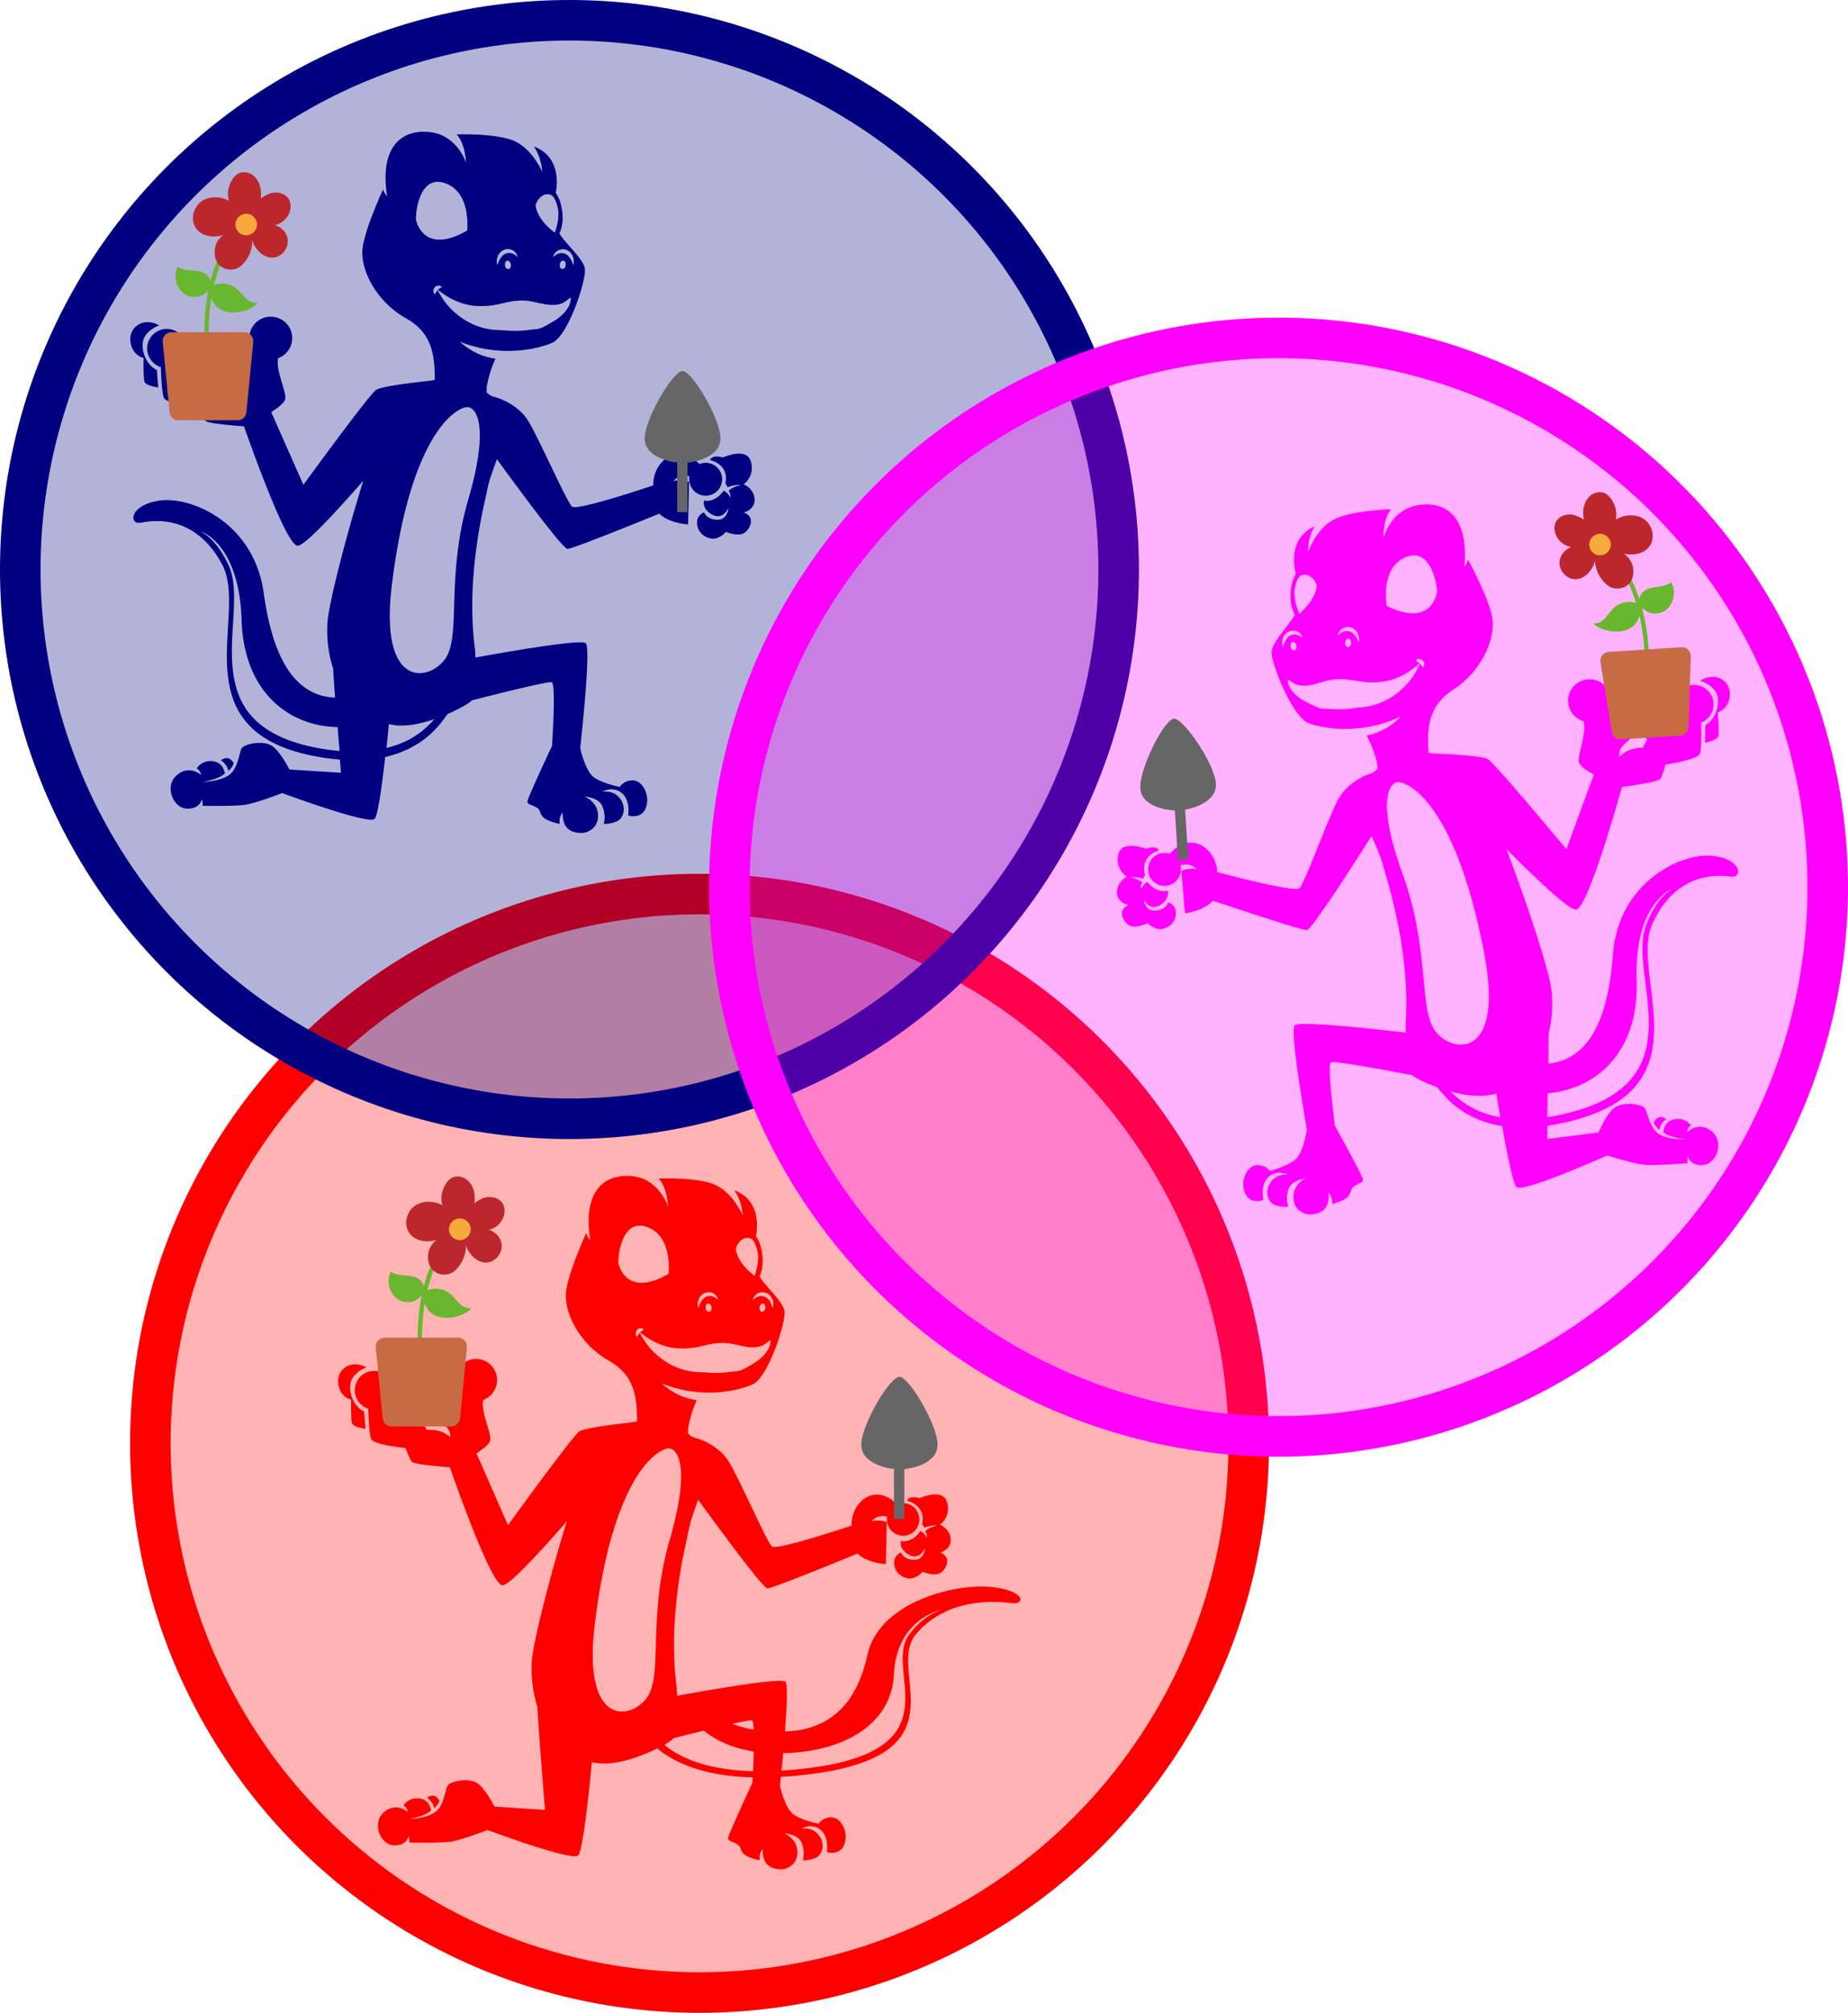 <?xml version="1.0" encoding="UTF-8"?>
<svg width="91.155mm" height="99.278mm" version="1.1" viewBox="0 0 91.155 99.278" xmlns="http://www.w3.org/2000/svg" xmlns:cc="http://creativecommons.org/ns#" xmlns:dc="http://purl.org/dc/elements/1.1/" xmlns:rdf="http://www.w3.org/1999/02/22-rdf-syntax-ns#" xmlns:xlink="http://www.w3.org/1999/xlink">
 <defs>
  <clipPath id="XMLID_3_">
   <use width="100%" height="100%" xlink:href="#XMLID_1_"/>
  </clipPath>
 </defs>
 <g transform="translate(-6.139 -25.196)">
  <g fill-opacity=".3" stroke-linecap="round" stroke-width="2">
   <circle cx="40.645" cy="96.384" r="27.09" fill="#f00" stroke="#f00"/>
   <circle cx="34.229" cy="53.286" r="27.09" fill="#000080" stroke="#000080"/>
   <circle cx="69.204" cy="68.953" r="27.09" fill="#f0f" stroke="#f0f"/>
  </g>
  <g transform="matrix(4.099 0 0 4.099 -1633.6 -889.89)">
   <path d="m405.12 224.83c-0.027 2e-3 -0.055 5e-3 -0.085 0.01-0.227 0.041-0.424 0.245-0.343 0.768 0 0-0.033-0.033-0.049-0.082 0 0-0.212 0.457-0.245 0.702-0.033 0.245 0.147 0.637 0.523 0.849 0.315 0.178 0.344 0.44 0.345 0.74-0.021 3e-3 -0.041 7e-3 -0.06 0.011-0.141 0.015-0.574 0.063-0.645 0.109-0.084 0.053-0.876 1.143-0.876 1.143l-0.387-0.875c0.076-0.049 0.157-0.109 0.168-0.155 0.02-0.081-0.108-0.325-0.088-0.478 2e-3 -0.01 2e-3 -7e-3 3e-3 -0.016a0.257 0.257 0 0 0 0.169-0.241 0.257 0.257 0 0 0-0.258-0.258 0.257 0.257 0 0 0-0.258 0.258 0.257 0.257 0 0 0 0 2e-3l-0.26 0.18c-0.038 0.026-0.057 0.056-0.064 0.087a0.257 0.257 0 0 0-0.253-0.209 0.257 0.257 0 0 0-0.181 0.075 0.236 0.236 0 0 0 0-0.01 0.236 0.236 0 0 0-0.235-0.236 0.236 0.236 0 0 0-0.236 0.236 0.236 0.236 0 0 0 0.165 0.224s7e-3 0.3 0.037 0.371c0.027 0.065 0.358 0.1 0.423 0.107 2e-3 5e-3 3e-3 9e-3 5e-3 0.014 9e-3 0.024 0.016 0.048 0.026 0.072 0.012 0.026 0.027 0.074 0.055 0.088 0.057 0.03 0.375 0.054 0.454 0.06 0.086 0.244 0.507 1.43 0.644 1.437 0.086 4e-3 0.477-0.423 0.791-0.782-0.184 0.596-0.381 1.334-0.425 1.653-0.012 0.086-0.025 0.339 0.062 0.603 6e-3 0.101 0.015 0.224 0.024 0.353-0.609-0.021-0.787-0.747-0.859-1.26-0.113-0.807-0.797-1.125-1.183-1.116-0.026 5.3e-4 -0.05 3e-3 -0.073 6e-3 -0.366 0.055-0.365 0.293-0.225 0.266 0.14-0.026 0.648-0.116 0.981 0.502 0.333 0.618-0.571 2.055 1.231 2.327 0.062 9e-3 0.124 0.016 0.186 0.021 3e-3 0.032 0.013 0.159 0.013 0.159l-0.621-0.04c-0.024-0.048-0.137-0.262-0.243-0.301-0.119-0.044-0.296-3e-3 -0.329 0.044-0.033 0.047-0.042 0.249-0.158 0.327-0.116 0.077-0.31 0.08-0.31 0.08s0.197-0.033 0.263-0.102c0 0-0.011-0.13-0.144-0.147-0.133-0.017-0.194 0.086-0.194 0.086s0.042 0.019 0.053 0.08c0 0-0.141-0.13-0.294 3e-3 -0.152 0.133-0.042 0.393 0.119 0.401 0.161 8e-3 0.185-0.111 0.185-0.111s0.014 0.036 6e-3 0.077c0 0 0.365 8e-3 0.506-0.011 0.131-0.018 0.409-0.125 0.453-0.142 0.145 0.053 1.039 0.378 1.112 0.311 0.04-0.037 0.089-0.396 0.128-0.745 0.257-0.058 0.491-0.189 0.659-0.396 0.018-0.023 0.056-0.07 0.092-0.121 0.159-0.07 0.277-0.142 0.284-0.158 2e-3 -2e-3 1e-3 -4e-3 2e-3 -5e-3 0.397-0.101 0.927-0.233 0.967-0.219 0.046 0.015 0.019 0.516 4e-3 0.765-0.066 0.141-0.298 0.636-0.296 0.671 3e-3 0.033 0.037 0.033 0.102 0.067 0.064 0.034 0.034 0.056 0.082 0.114 0.048 0.058 0.205 0.087 0.205 0.087-0.014-0.087 0.035-0.138 0.035-0.138-6e-3 0.212 0.123 0.244 0.217 0.247 0.094 3e-3 0.22-0.069 0.208-0.225-0.011-0.156-0.161-0.212-0.161-0.212s0.172 6e-3 0.216 0.121c0.044 0.114 0.014 0.207 0.014 0.207s0.1 3e-3 0.171-0.038c0.07-0.04 0.105-0.165 0.023-0.27-0.083-0.105-0.208-0.078-0.208-0.078 0.034-0.027 0.165-0.064 0.251 0.034 0.086 0.098 0.056 0.25 0.056 0.25 0.046 0.016 0.188 0.031 0.223-0.121 0.035-0.151-0.062-0.304-0.171-0.301-0.11 3e-3 -0.152 0.079-0.152 0.079s-0.185-0.035-0.301-0.108c-0.114-0.072-0.173-0.351-0.175-0.36 0.02-0.18 0.128-1.194 0.068-1.26-0.048-0.053-0.885 0.091-1.329 0.171-2e-3 -0.049-4e-3 -0.096-9e-3 -0.129-0.072-0.574-3e-3 -1.2 0.124-1.763 0.029-0.127 0.036-0.191 0.079-0.313 0.021-0.061 0.043-0.121 0.064-0.182 0.183 0.251 0.789 1.08 0.85 1.08 0.067 0 0.996-0.38 1.104-0.424 0.123 0.119 0.347 0.129 0.347 0.129l0.011-0.512c-0.097-0.035-0.186-9e-3 -0.186-9e-3 0.075-0.09 0.184-0.059 0.184-0.059l7e-3 4e-3a0.198 0.198 0 0 0-2e-3 0.033 0.198 0.198 0 0 0 0.198 0.198 0.198 0.198 0 0 0 0.198-0.198 0.198 0.198 0 0 0-0.198-0.198 0.198 0.198 0 0 0-0.075 0.015c-0.275-0.271-0.563-0.023-0.556 0.257-0.164 0.055-0.921 0.305-0.977 0.255-0.063-0.055-0.393-0.808-0.526-1.028-0.133-0.22-0.4-0.29-0.4-0.29-0.045-8e-3 -0.078-0.032-0.103-0.058 2e-3 -0.031 1e-3 -0.064 5e-3 -0.084 0.022-0.109 0.056-0.219 0.102-0.321-0.26-0.031-0.427-0.203-0.427-0.203 0.471 0.189 0.916 0.097 1.11 0.013 0.194-0.084 0.419-0.771 0.392-0.899-0.024-0.117-0.235-0.299-0.306-0.417 0 0 0.056-0.097 0.035-0.261-0.021-0.164-0.078-0.224-0.078-0.224 0.081-0.471-0.264-0.56-0.264-0.56 0.097 0.137 0.101 0.304 0.101 0.304s-0.132-0.309-0.379-0.388c-0.247-0.079-0.652-0.062-0.652-0.062 0.106 0.106 0.114 0.339 0.114 0.339 0 0-0.124-0.391-0.527-0.37zm0.162 0.605c0.013-1e-3 0.025-1e-3 0.039 0 0.014 1e-3 0.029 4e-3 0.045 8e-3 0.347 0.096 0.289 0.578 0.289 0.578-0.539 0.308-0.616-0.135-0.616-0.135 0-0.152 0.058-0.433 0.243-0.451zm1.333 0.149c0.012-5.3e-4 0.025 4e-4 0.04 4e-3 0.068 0.017 0.107 0.202 0.098 0.234 3e-3 0.1-0.042 0.224-0.042 0.224s-0.209-0.143-0.232-0.33c6e-3 -0.028 0.05-0.127 0.137-0.132zm-0.467 0.66-2.8e-4 2.8e-4c0.019 1.3e-4 0.039 5e-3 0.055 0.013 0.033 0.018 0.053 0.049 0.06 0.082-0.024-0.022-0.049-0.04-0.075-0.046-0.013-3e-3 -0.025-4e-3 -0.038-3e-3 -6e-3 2e-3 -0.012 2e-3 -0.018 4e-3 -3e-3 1e-3 -6e-3 2e-3 -9e-3 3e-3l-9e-3 4e-3c-0.011 5e-3 -0.022 0.012-0.031 0.021-0.01 9e-3 -0.018 0.019-0.026 0.031-0.016 0.024-0.027 0.053-0.039 0.083-9e-3 -0.032-7e-3 -0.067 4e-3 -0.1 6e-3 -0.016 0.014-0.033 0.027-0.047 6e-3 -7e-3 0.013-0.013 0.02-0.019 8e-3 -5e-3 0.016-0.011 0.025-0.015 0.017-8e-3 0.035-0.012 0.054-0.013zm0.656 2.8e-4c0.019 5.2e-4 0.037 4e-3 0.054 0.013 9e-3 4e-3 0.017 9e-3 0.025 0.014 7e-3 6e-3 0.015 0.012 0.02 0.02 0.012 0.014 0.021 0.03 0.027 0.047 0.012 0.033 0.012 0.068 4e-3 0.1-0.011-0.031-0.023-0.059-0.039-0.083-8e-3 -0.012-0.016-0.023-0.026-0.032-9e-3 -9e-3 -0.02-0.016-0.031-0.021l-8e-3 -4e-3c-3e-3 -2e-3 -6e-3 -1e-3 -9e-3 -2e-3 -6e-3 -3e-3 -0.013-3e-3 -0.019-4e-3 -0.012-1e-3 -0.025-3.3e-4 -0.038 3e-3 -0.026 7e-3 -0.051 0.024-0.075 0.046 7e-3 -0.033 0.027-0.064 0.06-0.082 0.016-9e-3 0.036-0.013 0.055-0.013zm-0.668 0.139c0.037-8e-3 0.06 0.06 0.036 0.089-0.011 0.013-0.023 0.014-0.037 7e-3 -0.032-0.017-0.028-0.059-0.015-0.087 6e-3 -5e-3 0.012-7e-3 0.017-8e-3zm0.679 0c5e-3 1e-3 0.011 4e-3 0.017 8e-3 0.012 0.029 0.017 0.071-0.015 0.087-0.014 7e-3 -0.026 6e-3 -0.037-7e-3 -0.025-0.029-2e-3 -0.097 0.036-0.089zm-1.504 0.299h8.1e-4c0.015 5.3e-4 0.027 6e-3 0.04 0.014-0.011 0.012-0.024 0.018-0.032 0.024-8e-3 5e-3 -0.011 9e-3 -0.015 0.013 0.023 0.02 0.21 0.178 0.455 0.194 0.261 0.016 0.351-0.065 0.563-0.065 0.155 0 0.319 0.091 0.47 0.035 0.044-0.017 0.073-0.046 0.109-0.073 8e-3 0.131-0.123 0.242-0.224 0.298-0.046 0.026-0.089 0.055-0.139 0.073-0.043 0.016-0.087 0.013-0.132 0.02-0.091 0.013-0.181 0.016-0.274 8e-3 -0.057-5e-3 -0.114-4e-3 -0.17-0.01-0.194-0.021-0.372-0.116-0.508-0.257-0.043-0.044-0.081-0.093-0.113-0.146-5e-3 -9e-3 -0.043-0.064-0.038-0.075-1.4e-4 2.8e-4 -5e-5 5.6e-4 -2e-3 1e-3 -5e-3 6e-3 -0.011 0.013-0.016 0.021-6e-3 8e-3 -0.011 0.018-0.02 0.032-0.011-0.011-0.017-0.025-0.017-0.041s6e-3 -0.031 0.016-0.043c5e-3 -6e-3 0.012-0.012 0.02-0.016 8e-3 -4e-3 0.017-5e-3 0.024-5e-3zm-3.494 0.44c-0.126-3e-3 -0.227 0.095-0.214 0.227 0.017 0.176 0.159 0.204 0.159 0.204s-5e-3 0.228 0.01 0.283c0.015 0.054 0.166 0.072 0.166 0.072l-0.017-0.211c-0.104-0.045-0.188-0.196-0.168-0.335 0.02-0.139 0.196-0.201 0.196-0.201-0.044-0.025-0.089-0.037-0.131-0.038zm0.386 0.488h2.6e-4a0.257 0.257 0 0 0-2e-3 0.021 0.257 0.257 0 0 0 2e-3 0.021l-0.024-0.022a0.236 0.236 0 0 0 0.024-0.02zm0.514 0.034c0.023 0.079 0.106 0.157 0.168 0.201 0.059 0.041 0.097 0.089 0.092 0.164-9e-3 -9e-3 -0.021-0.016-0.033-0.023-0.101-0.082-0.255-0.065-0.255-0.065l-0.058-0.099a0.257 0.257 0 0 0 0.084-0.177zm2.949 0.501c0.104 0.012 0.258 0.236 2e-3 1.115-0.256 0.879-0.101 1.552-0.246 1.861-0.145 0.309-0.838 0.502-0.672-0.841 0.231-1.872 0.807-2.148 0.916-2.135zm3.256 0.559c-0.069 1e-3 -0.146 0.029-0.192 0.047 0 0-0.115-0.041-0.153 0.03 0 0 0.237 0.048 0.186 0.283 0 0 0.018 0.026 0.028 0.046 0 0 0.059-0.033 0.161-0.028 0 0-0.107 0.021-0.15 0.071 0 0 0.031 0.036 0.018 0.079 0 0-0.025-0.061-0.079-0.082 0 0-0.088 0.145-0.235 0.12 0 0-0.03 0.089 0.085 0.161 0.115 0.071 0.186-0.018 0.209-0.077 0 0-5e-3 0.148-0.135 0.146-0.13-3e-3 -0.158-0.089-0.158-0.089s-0.096 0.03-0.084 0.143c0.013 0.112 0.1 0.158 0.163 0.171 0.102 0.02 0.183-0.079 0.183-0.079s0.162 0.069 0.235 3e-3c0.074-0.066 0.111-0.189-0.021-0.237 0 0 0.136-0.028 0.131-0.158-5e-3 -0.13-0.132-0.181-0.132-0.181s0.13-0.084 0.092-0.258c-0.019-0.087-0.082-0.112-0.151-0.11zm-6.471 0.936s0.461 0.141 0.49 1.065c0.027 0.864 0.564 1.279 1.156 1.29 0.011 0.14 0.016 0.199 0.023 0.287-0.055-5e-3 -0.11-0.011-0.164-0.019-1.714-0.259-0.889-1.609-1.171-2.214-0.101-0.216-0.215-0.342-0.333-0.408zm2.81 2.259c-0.08 0.093-0.175 0.172-0.281 0.233-0.093 0.053-0.192 0.088-0.295 0.114 0.015-0.14 0.02-0.201 0.029-0.288 0.16 0.044 0.364 4e-3 0.547-0.059zm-2.501 0.469c-0.019 1.3e-4 -0.041 7e-3 -0.067 0.026 0 0 0.077 0.052 0.089 0.127 0 0 0.047-0.033 0.064-0.091 9e-5 0-0.028-0.062-0.085-0.062z" fill="#000080" stroke-width=".013"/>
   <g transform="matrix(.013 0 0 .013 400.69 224.6)">
    <path class="st1" d="m141.02 213.87s-6.01-69.9 31.94-106.73" fill="none" stroke="#68b72e" stroke-miterlimit="10" stroke-width="4"/>
    <path class="st0" d="m145.13 160.88c-0.7-2.01-0.36-4.2-1.23-6.25-1.8-4.22-5.41-6.64-9.79-7.58-7.06-1.5-14.02-0.3-20.28-4.37-3.38 7.73-2.09 16.45 3.55 22.71 3.62 4.02 7.67 5.22 12.91 5.25 6.24 0.03 10.31-3.48 14.84-9.76z" fill="#68b72e"/>
    <path class="st0" d="m145.46 161.04c5.01-3.61 12.72-3.22 18.15-1.04 5.23 2.11 8.15 6.22 11.85 10.22 2.09 2.25 4.21 4.32 7.18 5.34 1.77 0.61 3.62 0.43 5.39 0.9-5.98 6.18-15.14 8.77-23.76 8.63-4.62-0.08-9.26-1.56-13-4.37-5.05-3.81-6.66-10.71-7.01-13.37-0.32-2.31 0.38-4.66 1.2-6.31z" fill="#68b72e"/>
    <g fill="#bb272d">
     <path class="st2" d="m170.9 106.54c-3.63 0.69-6.49 1.1-9.77 3.1-3.66 2.23-6.32 4.43-9.02 7.79-4.91 6.13-5.42 16.54-0.38 22.81 5.16 6.42 15.62 6.85 21.51 1.2 10.6-10.16 12.87-25.45 5.55-38.36"/>
     <path class="st2" d="m174.76 97.68c-2.43-6.34-6.69-12.13-12.7-15.66-9.89-5.82-24.81-4.98-31.08 5.72-5.77 9.84-2.63 21.77 8.55 25.71 11.81 4.16 26.12-2.1 34.27-10.77"/>
     <path class="st2" d="m180.03 99.48c2.95-1.39 5.7-5.5 7.28-8.24 3-5.18 4.13-12.18 3.77-18.09-0.56-9.31-6.89-18.87-17.24-17.81-7.32 0.75-11.74 9.56-12.96 16.02-0.85 4.51 0 9.66 1.69 13.92 1.11 2.79 2.56 5.73 4.34 8.15 2.64 3.58 7.08 5.61 13.12 6.05z"/>
     <path class="st2" d="m182.07 106.15c-1.18 7.47 0.92 15.52 5.95 21.26 5.48 6.25 13.81 9.54 21.19 4.35 5.78-4.06 8.66-12.17 5.33-18.78-5.86-11.63-20.8-11.6-32.47-6.83z"/>
     <path class="st2" d="m182.7 105.17c8.98 0.02 18.43 1.57 26.69-3.06 6.57-3.68 10.87-12.1 8.5-19.67-2.46-7.86-12.8-10.05-19.59-7.07-4.33 1.9-9.1 4.85-11.78 8.84-3.24 4.86-6.19 13.98-3.82 20.96z"/>
    </g>
    <rect class="st3" x="576.35" y="298.39" width="9.55" height="71.45" fill="#666"/>
    <path class="st4" d="m593.1 343.4c-0.07-2.82-3.1-5.09-6.81-5.09h-9.93c-3.72 0-6.75 2.26-6.81 5.09l-1.81 76.54c-0.07 2.9 3 5.27 6.81 5.27h13.55c3.81 0 6.88-2.38 6.81-5.27-0.06-2.62 0.41-5.58-0.25-8.13-0.91-3.47-5.3-4.24-8.54-6.19-2.34-1.41-3.99-3.13-4.26-5.35-0.14-1.16 0.69-2.46 0.53-3.51-0.16-1.11-1.36-2.33-1.71-3.48-0.44-1.46-0.57-3.06-0.42-4.58 0.38-3.88 3.85-6.44 6.98-9.28 2.88-2.61 4.15-4.97 4.28-8.44 0.13-3.31-2.75-3.43-4.82-5.68-1.24-1.35-0.55-2.96 0.95-4 1.33-0.93 3.93-0.69 5.15-1.74 1.66-1.43 0.55-5.08 0.51-6.86-0.06-3.11-0.13-6.21-0.21-9.3z" clip-path="url(#XMLID_3_)" fill="#a02b31"/>
    <path class="st3" d="m581.89 324.29c9.27 0 35.54-4.89 34.51-23.7-1.03-18.8-26.27-61.3-35.03-61.3s-34 42.5-35.03 61.3 25.24 23.7 34.51 23.7" fill="#666"/>
    <path class="st5" d="m175.82 203.35h-67.52c-4.83 0-8.61 4.16-8.14 8.97l6.34 65.19c0.41 4.19 3.93 7.39 8.14 7.39h54.84c4.21 0 7.73-3.2 8.14-7.39l6.34-65.19c0.47-4.81-3.31-8.97-8.14-8.97z" fill="#c66b44"/>
    <circle class="st6" cx="177.42" cy="103.7" r="10.49" fill="#f5aa3b" stroke="#bb272d" stroke-miterlimit="10"/>
   </g>
  </g>
  <g transform="matrix(4.091 -.262 .262 4.091 -1700.4 -747.16)">
   <path d="m420.12 221.78c0.027 2e-3 0.055 5e-3 0.085 0.01 0.227 0.041 0.424 0.245 0.343 0.768 0 0 0.033-0.033 0.049-0.082 0 0 0.212 0.457 0.245 0.702 0.033 0.245-0.147 0.637-0.523 0.849-0.315 0.178-0.344 0.44-0.345 0.74 0.021 3e-3 0.041 7e-3 0.06 0.011 0.141 0.015 0.574 0.063 0.645 0.109 0.084 0.053 0.876 1.143 0.876 1.143l0.387-0.875c-0.076-0.049-0.157-0.109-0.168-0.155-0.02-0.081 0.108-0.325 0.088-0.478-2e-3 -0.01-2e-3 -7e-3 -3e-3 -0.016a0.257 0.257 0 0 1-0.169-0.241 0.257 0.257 0 0 1 0.258-0.258 0.257 0.257 0 0 1 0.258 0.258 0.257 0.257 0 0 1 0 2e-3l0.26 0.18c0.038 0.026 0.057 0.056 0.064 0.087a0.257 0.257 0 0 1 0.253-0.209 0.257 0.257 0 0 1 0.181 0.075 0.236 0.236 0 0 1 0-0.01 0.236 0.236 0 0 1 0.235-0.236 0.236 0.236 0 0 1 0.236 0.236 0.236 0.236 0 0 1-0.165 0.224s-7e-3 0.3-0.037 0.371c-0.027 0.065-0.358 0.1-0.423 0.107-2e-3 5e-3 -3e-3 9e-3 -5e-3 0.014-9e-3 0.024-0.016 0.048-0.026 0.072-0.012 0.026-0.027 0.074-0.055 0.088-0.057 0.03-0.375 0.054-0.454 0.06-0.086 0.244-0.507 1.43-0.644 1.437-0.086 4e-3 -0.477-0.423-0.791-0.782 0.184 0.596 0.381 1.334 0.425 1.653 0.012 0.086 0.025 0.339-0.062 0.603-6e-3 0.101-0.015 0.224-0.024 0.353 0.609-0.021 0.787-0.747 0.859-1.26 0.113-0.807 0.797-1.125 1.183-1.116 0.026 5.3e-4 0.05 3e-3 0.073 6e-3 0.366 0.055 0.365 0.293 0.225 0.266-0.14-0.026-0.648-0.116-0.981 0.502-0.333 0.618 0.571 2.055-1.231 2.327-0.062 9e-3 -0.124 0.016-0.186 0.021-3e-3 0.032-0.013 0.159-0.013 0.159l0.621-0.04c0.024-0.048 0.137-0.262 0.243-0.301 0.119-0.044 0.296-3e-3 0.329 0.044 0.033 0.047 0.042 0.249 0.158 0.327 0.116 0.077 0.31 0.08 0.31 0.08s-0.197-0.033-0.263-0.102c0 0 0.011-0.13 0.144-0.147 0.133-0.017 0.194 0.086 0.194 0.086s-0.042 0.019-0.053 0.08c0 0 0.141-0.13 0.294 3e-3 0.152 0.133 0.042 0.393-0.119 0.401-0.161 8e-3 -0.185-0.111-0.185-0.111s-0.014 0.036-6e-3 0.077c0 0-0.365 8e-3 -0.506-0.011-0.131-0.018-0.409-0.125-0.453-0.142-0.145 0.053-1.039 0.378-1.112 0.311-0.04-0.037-0.089-0.396-0.128-0.745-0.257-0.058-0.491-0.189-0.659-0.396-0.018-0.023-0.056-0.07-0.092-0.121-0.159-0.07-0.277-0.142-0.284-0.158-2e-3 -2e-3 -1e-3 -4e-3 -2e-3 -5e-3 -0.397-0.101-0.927-0.233-0.967-0.219-0.046 0.015-0.019 0.516-4e-3 0.765 0.066 0.141 0.298 0.636 0.296 0.671-3e-3 0.033-0.037 0.033-0.102 0.067-0.064 0.034-0.034 0.056-0.082 0.114-0.048 0.058-0.205 0.087-0.205 0.087 0.014-0.087-0.035-0.138-0.035-0.138 6e-3 0.212-0.123 0.244-0.217 0.247-0.094 3e-3 -0.22-0.069-0.208-0.225 0.011-0.156 0.161-0.212 0.161-0.212s-0.172 6e-3 -0.216 0.121c-0.044 0.114-0.014 0.207-0.014 0.207s-0.1 3e-3 -0.171-0.038c-0.07-0.04-0.105-0.165-0.023-0.27 0.083-0.105 0.208-0.078 0.208-0.078-0.034-0.027-0.165-0.064-0.251 0.034-0.086 0.098-0.056 0.25-0.056 0.25-0.046 0.016-0.188 0.031-0.223-0.121-0.035-0.151 0.062-0.304 0.171-0.301 0.11 3e-3 0.152 0.079 0.152 0.079s0.185-0.035 0.301-0.108c0.114-0.072 0.173-0.351 0.175-0.36-0.02-0.18-0.128-1.194-0.068-1.26 0.048-0.053 0.885 0.091 1.329 0.171 2e-3 -0.049 4e-3 -0.096 9e-3 -0.129 0.072-0.574 3e-3 -1.2-0.124-1.763-0.029-0.127-0.036-0.191-0.079-0.313-0.021-0.061-0.043-0.121-0.064-0.182-0.183 0.251-0.789 1.08-0.85 1.08-0.067 0-0.996-0.38-1.104-0.424-0.123 0.119-0.347 0.129-0.347 0.129l-0.011-0.512c0.097-0.035 0.186-9e-3 0.186-9e-3 -0.075-0.09-0.184-0.059-0.184-0.059l-7e-3 4e-3a0.198 0.198 0 0 1 2e-3 0.033 0.198 0.198 0 0 1-0.198 0.198 0.198 0.198 0 0 1-0.198-0.198 0.198 0.198 0 0 1 0.198-0.198 0.198 0.198 0 0 1 0.075 0.015c0.275-0.271 0.563-0.023 0.556 0.257 0.164 0.055 0.921 0.305 0.977 0.255 0.063-0.055 0.393-0.808 0.526-1.028 0.133-0.22 0.4-0.29 0.4-0.29 0.045-8e-3 0.078-0.032 0.103-0.058-2e-3 -0.031-1e-3 -0.064-5e-3 -0.084-0.022-0.109-0.056-0.219-0.102-0.321 0.26-0.031 0.427-0.203 0.427-0.203-0.471 0.189-0.916 0.097-1.11 0.013-0.194-0.084-0.419-0.771-0.392-0.899 0.024-0.117 0.235-0.299 0.306-0.417 0 0-0.056-0.097-0.035-0.261 0.021-0.164 0.078-0.224 0.078-0.224-0.081-0.471 0.264-0.56 0.264-0.56-0.097 0.137-0.101 0.304-0.101 0.304s0.132-0.309 0.379-0.388c0.247-0.079 0.652-0.062 0.652-0.062-0.106 0.106-0.114 0.339-0.114 0.339 0 0 0.124-0.391 0.527-0.37zm-0.162 0.605c-0.013-1e-3 -0.025-1e-3 -0.039 0-0.014 1e-3 -0.029 4e-3 -0.045 8e-3 -0.347 0.096-0.289 0.578-0.289 0.578 0.539 0.308 0.616-0.135 0.616-0.135 0-0.152-0.058-0.433-0.243-0.451zm-1.333 0.149c-0.012-5.3e-4 -0.025 4e-4 -0.04 4e-3 -0.068 0.017-0.107 0.202-0.098 0.234-3e-3 0.1 0.042 0.224 0.042 0.224s0.209-0.143 0.232-0.33c-6e-3 -0.028-0.05-0.127-0.137-0.132zm0.467 0.66 2.9e-4 2.9e-4c-0.019 1.3e-4 -0.039 5e-3 -0.055 0.013-0.033 0.018-0.053 0.049-0.06 0.082 0.024-0.022 0.049-0.04 0.075-0.046 0.013-3e-3 0.025-4e-3 0.038-3e-3 6e-3 2e-3 0.012 2e-3 0.018 4e-3 3e-3 1e-3 6e-3 2e-3 9e-3 3e-3l9e-3 4e-3c0.011 5e-3 0.022 0.012 0.031 0.021 0.01 9e-3 0.018 0.019 0.026 0.031 0.016 0.024 0.027 0.053 0.039 0.083 9e-3 -0.032 7e-3 -0.067-4e-3 -0.1-6e-3 -0.016-0.014-0.033-0.027-0.047-6e-3 -7e-3 -0.013-0.013-0.02-0.019-8e-3 -5e-3 -0.016-0.011-0.025-0.015-0.017-8e-3 -0.035-0.012-0.054-0.013zm-0.656 2.9e-4c-0.019 5.3e-4 -0.037 4e-3 -0.054 0.013-9e-3 4e-3 -0.017 9e-3 -0.025 0.014-7e-3 6e-3 -0.015 0.012-0.02 0.02-0.012 0.014-0.021 0.03-0.027 0.047-0.012 0.033-0.012 0.068-4e-3 0.1 0.011-0.031 0.023-0.059 0.039-0.083 8e-3 -0.012 0.016-0.023 0.026-0.032 9e-3 -9e-3 0.02-0.016 0.031-0.021l8e-3 -4e-3c3e-3 -2e-3 6e-3 -1e-3 9e-3 -2e-3 6e-3 -3e-3 0.013-3e-3 0.019-4e-3 0.012-1e-3 0.025-3.2e-4 0.038 3e-3 0.026 7e-3 0.051 0.024 0.075 0.046-7e-3 -0.033-0.027-0.064-0.06-0.082-0.016-9e-3 -0.036-0.013-0.055-0.013zm0.668 0.139c-0.037-8e-3 -0.06 0.06-0.036 0.089 0.011 0.013 0.023 0.014 0.037 7e-3 0.032-0.017 0.028-0.059 0.015-0.087-6e-3 -5e-3 -0.012-7e-3 -0.017-8e-3zm-0.679 0c-5e-3 1e-3 -0.011 4e-3 -0.017 8e-3 -0.012 0.029-0.017 0.071 0.015 0.087 0.014 7e-3 0.026 6e-3 0.037-7e-3 0.025-0.029 2e-3 -0.097-0.036-0.089zm1.504 0.299h-8.2e-4c-0.015 5.3e-4 -0.027 6e-3 -0.04 0.014 0.011 0.012 0.024 0.018 0.032 0.024 8e-3 5e-3 0.011 9e-3 0.015 0.013-0.023 0.02-0.21 0.178-0.455 0.194-0.261 0.016-0.351-0.065-0.563-0.065-0.155 0-0.319 0.091-0.47 0.035-0.044-0.017-0.073-0.046-0.109-0.073-8e-3 0.131 0.123 0.242 0.224 0.298 0.046 0.026 0.089 0.055 0.139 0.073 0.043 0.016 0.087 0.013 0.132 0.02 0.091 0.013 0.181 0.016 0.274 8e-3 0.057-5e-3 0.114-4e-3 0.17-0.01 0.194-0.021 0.372-0.116 0.508-0.257 0.043-0.044 0.081-0.093 0.113-0.146 5e-3 -9e-3 0.043-0.064 0.038-0.075 1.4e-4 2.9e-4 5e-5 5.6e-4 2e-3 1e-3 5e-3 6e-3 0.011 0.013 0.016 0.021 6e-3 8e-3 0.011 0.018 0.02 0.032 0.011-0.011 0.017-0.025 0.017-0.041s-6e-3 -0.031-0.016-0.043c-5e-3 -6e-3 -0.012-0.012-0.02-0.016-8e-3 -4e-3 -0.017-5e-3 -0.024-5e-3zm3.494 0.44c0.126-3e-3 0.227 0.095 0.214 0.227-0.017 0.176-0.159 0.204-0.159 0.204s5e-3 0.228-0.01 0.283c-0.015 0.054-0.166 0.072-0.166 0.072l0.017-0.211c0.104-0.045 0.188-0.196 0.168-0.335-0.02-0.139-0.196-0.201-0.196-0.201 0.044-0.025 0.089-0.037 0.131-0.038zm-0.386 0.488h-2.6e-4a0.257 0.257 0 0 1 2e-3 0.021 0.257 0.257 0 0 1-2e-3 0.021l0.024-0.022a0.236 0.236 0 0 1-0.024-0.02zm-0.514 0.034c-0.023 0.079-0.106 0.157-0.168 0.201-0.059 0.041-0.097 0.089-0.092 0.164 9e-3 -9e-3 0.021-0.016 0.033-0.023 0.101-0.082 0.255-0.065 0.255-0.065l0.058-0.099a0.257 0.257 0 0 1-0.084-0.177zm-2.949 0.501c-0.104 0.012-0.258 0.236-2e-3 1.115 0.256 0.879 0.101 1.552 0.246 1.861 0.145 0.309 0.838 0.502 0.672-0.841-0.231-1.872-0.807-2.148-0.916-2.135zm-3.256 0.559c0.069 1e-3 0.146 0.029 0.192 0.047 0 0 0.115-0.041 0.153 0.03 0 0-0.237 0.048-0.186 0.283 0 0-0.018 0.026-0.028 0.046 0 0-0.059-0.033-0.161-0.028 0 0 0.107 0.021 0.15 0.071 0 0-0.031 0.036-0.018 0.079 0 0 0.025-0.061 0.079-0.082 0 0 0.088 0.145 0.235 0.12 0 0 0.03 0.089-0.085 0.161-0.115 0.071-0.186-0.018-0.209-0.077 0 0 5e-3 0.148 0.135 0.146 0.13-3e-3 0.158-0.089 0.158-0.089s0.096 0.03 0.084 0.143c-0.013 0.112-0.1 0.158-0.163 0.171-0.102 0.02-0.183-0.079-0.183-0.079s-0.162 0.069-0.235 3e-3c-0.074-0.066-0.111-0.189 0.021-0.237 0 0-0.136-0.028-0.131-0.158 5e-3 -0.13 0.132-0.181 0.132-0.181s-0.13-0.084-0.092-0.258c0.019-0.087 0.082-0.112 0.151-0.11zm6.471 0.936s-0.461 0.141-0.49 1.065c-0.027 0.864-0.564 1.279-1.156 1.29-0.011 0.14-0.016 0.199-0.023 0.287 0.055-5e-3 0.11-0.011 0.164-0.019 1.714-0.259 0.889-1.609 1.171-2.214 0.101-0.216 0.215-0.342 0.333-0.408zm-2.81 2.259c0.08 0.093 0.175 0.172 0.281 0.233 0.093 0.053 0.192 0.088 0.295 0.114-0.015-0.14-0.02-0.201-0.029-0.288-0.16 0.044-0.364 4e-3 -0.547-0.059zm2.501 0.469c0.019 1.3e-4 0.041 7e-3 0.067 0.026 0 0-0.077 0.052-0.089 0.127 0 0-0.047-0.033-0.064-0.091-9e-5 0 0.028-0.062 0.085-0.062z" fill="#f0f" stroke-width=".013"/>
   <g transform="matrix(-.013 0 0 .013 424.5 221.05)">
    <path class="st1" d="m141.02 213.87s-6.01-69.9 31.94-106.73" fill="none" stroke="#68b72e" stroke-miterlimit="10" stroke-width="4"/>
    <path class="st0" d="m145.13 160.88c-0.7-2.01-0.36-4.2-1.23-6.25-1.8-4.22-5.41-6.64-9.79-7.58-7.06-1.5-14.02-0.3-20.28-4.37-3.38 7.73-2.09 16.45 3.55 22.71 3.62 4.02 7.67 5.22 12.91 5.25 6.24 0.03 10.31-3.48 14.84-9.76z" fill="#68b72e"/>
    <path class="st0" d="m145.46 161.04c5.01-3.61 12.72-3.22 18.15-1.04 5.23 2.11 8.15 6.22 11.85 10.22 2.09 2.25 4.21 4.32 7.18 5.34 1.77 0.61 3.62 0.43 5.39 0.9-5.98 6.18-15.14 8.77-23.76 8.63-4.62-0.08-9.26-1.56-13-4.37-5.05-3.81-6.66-10.71-7.01-13.37-0.32-2.31 0.38-4.66 1.2-6.31z" fill="#68b72e"/>
    <g fill="#bb272d">
     <path class="st2" d="m170.9 106.54c-3.63 0.69-6.49 1.1-9.77 3.1-3.66 2.23-6.32 4.43-9.02 7.79-4.91 6.13-5.42 16.54-0.38 22.81 5.16 6.42 15.62 6.85 21.51 1.2 10.6-10.16 12.87-25.45 5.55-38.36"/>
     <path class="st2" d="m174.76 97.68c-2.43-6.34-6.69-12.13-12.7-15.66-9.89-5.82-24.81-4.98-31.08 5.72-5.77 9.84-2.63 21.77 8.55 25.71 11.81 4.16 26.12-2.1 34.27-10.77"/>
     <path class="st2" d="m180.03 99.48c2.95-1.39 5.7-5.5 7.28-8.24 3-5.18 4.13-12.18 3.77-18.09-0.56-9.31-6.89-18.87-17.24-17.81-7.32 0.75-11.74 9.56-12.96 16.02-0.85 4.51 0 9.66 1.69 13.92 1.11 2.79 2.56 5.73 4.34 8.15 2.64 3.58 7.08 5.61 13.12 6.05z"/>
     <path class="st2" d="m182.07 106.15c-1.18 7.47 0.92 15.52 5.95 21.26 5.48 6.25 13.81 9.54 21.19 4.35 5.78-4.06 8.66-12.17 5.33-18.78-5.86-11.63-20.8-11.6-32.47-6.83z"/>
     <path class="st2" d="m182.7 105.17c8.98 0.02 18.43 1.57 26.69-3.06 6.57-3.68 10.87-12.1 8.5-19.67-2.46-7.86-12.8-10.05-19.59-7.07-4.33 1.9-9.1 4.85-11.78 8.84-3.24 4.86-6.19 13.98-3.82 20.96z"/>
    </g>
    <rect class="st3" x="576.35" y="298.39" width="9.55" height="71.45" fill="#666"/>
    <path class="st4" d="m593.1 343.4c-0.07-2.82-3.1-5.09-6.81-5.09h-9.93c-3.72 0-6.75 2.26-6.81 5.09l-1.81 76.54c-0.07 2.9 3 5.27 6.81 5.27h13.55c3.81 0 6.88-2.38 6.81-5.27-0.06-2.62 0.41-5.58-0.25-8.13-0.91-3.47-5.3-4.24-8.54-6.19-2.34-1.41-3.99-3.13-4.26-5.35-0.14-1.16 0.69-2.46 0.53-3.51-0.16-1.11-1.36-2.33-1.71-3.48-0.44-1.46-0.57-3.06-0.42-4.58 0.38-3.88 3.85-6.44 6.98-9.28 2.88-2.61 4.15-4.97 4.28-8.44 0.13-3.31-2.75-3.43-4.82-5.68-1.24-1.35-0.55-2.96 0.95-4 1.33-0.93 3.93-0.69 5.15-1.74 1.66-1.43 0.55-5.08 0.51-6.86-0.06-3.11-0.13-6.21-0.21-9.3z" clip-path="url(#XMLID_3_)" fill="#a02b31"/>
    <path class="st3" d="m581.89 324.29c9.27 0 35.54-4.89 34.51-23.7-1.03-18.8-26.27-61.3-35.03-61.3s-34 42.5-35.03 61.3 25.24 23.7 34.51 23.7" fill="#666"/>
    <path class="st5" d="m175.82 203.35h-67.52c-4.83 0-8.61 4.16-8.14 8.97l6.34 65.19c0.41 4.19 3.93 7.39 8.14 7.39h54.84c4.21 0 7.73-3.2 8.14-7.39l6.34-65.19c0.47-4.81-3.31-8.97-8.14-8.97z" fill="#c66b44"/>
    <circle class="st6" cx="177.42" cy="103.7" r="10.49" fill="#f5aa3b" stroke="#bb272d" stroke-miterlimit="10"/>
   </g>
  </g>
  <g transform="matrix(.617 0 0 .617 -217.12 -140.51)">
   <g transform="matrix(-.104 0 0 .065 450.47 370.21)" fill="#f00">
    <path transform="matrix(-.836 0 0 1.348 1237 -1297.7)" d="m1038 875.46c-2.883-0.043-5.974 0.203-9.279 0.797-17.04 3.06-31.839 18.371-25.719 57.561 0 0-2.45-2.451-3.67-6.121 0 0-15.921 34.28-18.371 52.65s11.022 47.75 39.182 63.67c23.625 13.356 25.893 32.856 26.014 55.414-1.756 0.226-3.451 0.518-5.09 0.879-14.624 1.663-43.288 5.237-47.936 8.197-6.28 4-65.68 85.67-65.68 85.67l-28.963-65.555c5.53-3.641 11.769-8.359 12.604-11.686 1.52-6.1-8.13-24.39-6.6-35.82 0.06-0.45 0.116-0.785 0.176-1.223a19.31 19.31 0 0 0 12.725-18.127 19.31 19.31 0 0 0-19.311-19.309 19.31 19.31 0 0 0-19.311 19.309 19.31 19.31 0 0 0 6e-3 0.111l-19.506 13.459c-2.826 1.948-4.283 4.138-4.775 6.416a19.31 19.31 0 0 0-18.934-15.535 19.31 19.31 0 0 0-13.609 5.623 17.67 17.67 0 0 0 0.039-0.793 17.67 17.67 0 0 0-17.67-17.67 17.67 17.67 0 0 0-17.67 17.67 17.67 17.67 0 0 0 12.301 16.828h-0.012s0.561 22.469 2.811 27.809c1.908 4.52 24.438 7.288 31.566 8.064 0.781 2.158 1.612 4.299 2.533 6.396 0.88 1.99 2.029 5.519 4.119 6.619 3.943 2.073 25.787 3.908 34.004 4.539 8.602 24.339 38.586 107.21 48.338 107.7 6.34 0.316 35.766-31.67 59.178-58.354-13.761 44.593-28.443 99.827-31.719 123.61-0.879 6.411-1.845 25.348 4.631 45.184 1.875 31.452 7.1 94.457 7.1 94.457l-46.531-3.029c-2.353-4.575-10.639-19.794-18.209-22.611-8.93-3.32-22.209-0.21-24.699 3.32s-3.11 18.68-11.83 24.5c-8.72 5.81-23.25 6.019-23.25 6.019s14.739-2.49 19.719-7.68c0 0-0.829-9.76-10.789-11-9.96-1.25-14.531 6.439-14.531 6.439 0 0 3.111 1.452 3.941 6.021 0 0-10.59-9.761-22.01 0.209-11.42 9.96-3.11 29.48 8.93 30.1s13.91-8.299 13.91-8.299 1.04 2.701 0.42 5.811c0 0 27.4 0.62 37.99-0.83 9.245-1.266 28.915-8.666 34.008-10.617 16.327 5.944 78.226 28.043 83.371 23.297 4.241-3.912 9.804-55.84 12.656-85.322 18.198 4.941 44.119-4.576 60.107-12.459 1.218 0.951 2.324 1.798 3.039 2.348 16.298 12.524 39.603 20.084 64.988 22.822 6.525 0.704 13.118 1.112 19.73 1.281-0.092 1.758-0.181 3.333-0.272 4.941-6.461 13.782-22.506 48.274-22.32 50.668 0.19 2.48 2.82 2.47 7.65 5.01 4.83 2.54 2.539 4.171 6.109 8.541 3.57 4.36 15.352 6.5 15.352 6.5-1.02-6.54 2.648-10.35 2.648-10.35-0.43 15.9 9.22 18.308 16.25 18.559 7.03 0.25 16.491-5.149 15.641-16.869-0.85-11.72-12.07-15.93-12.07-15.93s12.9 0.489 16.18 9.059c3.28 8.58 1.022 15.541 1.022 15.541s7.529 0.19 12.799-2.83 7.891-12.351 1.701-20.221c-6.19-7.87-15.59-5.809-15.59-5.809 2.57-2 12.38-4.781 18.83 2.549s4.209 18.711 4.209 18.711c3.46 1.2 14.071 2.329 16.721-9.041 2.66-11.36-4.622-22.81-12.852-22.57-8.24 0.25-11.359 5.891-11.359 5.891s-13.839-2.61-22.539-8.09c-8.111-5.109-12.502-24.12-13.066-26.699 0.253-2.397 0.498-4.729 0.834-8.029 4.749-0.273 9.482-0.632 14.18-1.072 161.54-15.136 80.486-95.076 110.37-129.46 29.87-34.383 75.38-29.397 87.959-27.936 12.579 1.476 12.651-11.745-20.148-14.816-32.799-3.05-101.82 13.867-112.66 61.762-6.431 28.388-22.167 68.443-75.932 70.113 1.719-22.212 2.673-42.96 0.488-45.363-3.585-3.945-66.272 6.783-99.608 12.81-0.141-3.755-0.383-7.105-0.703-9.641-5.44-43.04-0.209-90.03 9.311-132.19 2.15-9.52 2.73-14.341 5.93-23.521 1.581-4.524 3.136-9.057 4.711-13.582 18.15 24.809 59.649 80.934 63.799 80.934 4.817 0 70.598-26.792 82.826-31.787 9.249 8.914 26.023 9.646 26.023 9.646l0.852-38.391c-7.3-2.6-13.941-0.65-13.941-0.65 5.61-6.78 13.791-4.439 13.791-4.439l0.553 0.27a14.88 14.88 0 0 0-0.223 2.461 14.88 14.88 0 0 0 14.879 14.881 14.88 14.88 0 0 0 14.881-14.881 14.88 14.88 0 0 0-14.881-14.881 14.88 14.88 0 0 0-5.596 1.104c-20.707-20.484-42.436-1.663-41.814 19.418-19.105 6.272-69.409 22.36-73.228 19.02-4.71-4.12-29.461-60.591-39.461-77.061s-30-21.76-30-21.76c-3.427-0.623-5.953-2.366-7.812-4.373 0.073-2.402 0.143-4.699 0.463-6.287 1.65-8.2 4.229-16.42 7.629-24.07-19.49-2.32-32.039-15.199-32.039-15.199 35.35 14.2 68.71 7.27 83.25 0.99 14.53-6.28 31.38-57.811 29.4-67.391-1.8-8.74-17.64-22.429-22.91-31.289 0 0 4.179-7.29 2.629-19.57s-5.869-16.82-5.869-16.82c6.1-35.3-19.77-42-19.77-42 7.27 10.24 7.6 22.789 7.6 22.789s-9.91-23.128-28.41-29.068-48.891-4.621-48.891-4.621c7.93 7.93 8.59 25.439 8.59 25.439s-8.679-27.398-36.551-27.816zm10.482 45.342c1.547-0.012 3.204 0.212 4.979 0.705 25.99 7.22 21.66 43.32 21.66 43.32-40.43 23.1-46.199-10.109-46.209-10.109 0-11.772 4.615-33.804 19.57-33.916zm99.346 11.238c0.718 0.012 1.472 0.109 2.264 0.307 5.13 1.28 7.99 15.131 7.33 17.531 0.18 7.5-3.109 16.818-3.109 16.818s-15.71-10.709-17.42-24.719c0.444-2.202 3.992-10.055 10.936-9.938zm13.463 49.518c1.43 0.05 2.79 0.329 4.09 0.939 0.66 0.26 1.24 0.7 1.84 1.08 0.53 0.48 1.101 0.911 1.522 1.461 0.93 1.05 1.57 2.26 2.01 3.5 0.87 2.47 0.949 5.079 0.289 7.479-0.86-2.31-1.718-4.44-2.898-6.24-0.58-0.89-1.202-1.709-1.932-2.359-0.7-0.69-1.49-1.2-2.35-1.58l-0.65-0.279c-0.22-0.1-0.469-0.141-0.699-0.211-0.47-0.19-0.93-0.209-1.4-0.309-0.93-0.08-1.86-0.041-2.82 0.199-1.92 0.49-3.819 1.779-5.619 3.449 0.49-2.44 2.02-4.779 4.51-6.129 1.23-0.66 2.679-0.99 4.109-1zm-49.228 0.01c1.43 0.01 2.869 0.34 4.109 1 2.49 1.34 4.02 3.679 4.51 6.129-1.8-1.66-3.699-2.959-5.619-3.449-0.96-0.25-1.89-0.289-2.82-0.199-0.47 0.1-0.93 0.129-1.4 0.309-0.23 0.08-0.479 0.111-0.699 0.211l-0.65 0.279c-0.86 0.38-1.65 0.89-2.35 1.58-0.73 0.65-1.342 1.471-1.932 2.361-1.17 1.8-2.038 3.928-2.898 6.238-0.67-2.4-0.581-5.008 0.289-7.479 0.44-1.23 1.08-2.45 2.01-3.5 0.42-0.55 0.99-0.981 1.52-1.461 0.6-0.38 1.18-0.82 1.84-1.08 1.3-0.61 2.662-0.889 4.092-0.939zm49.498 10.359c0.564-0.038 1.187 0.156 1.842 0.67 0.91 2.14 1.25 5.301-1.15 6.541-1.05 0.54-1.981 0.46-2.791-0.5-1.714-1.999-0.346-6.546 2.1-6.711zm-49.768 6e-3c2.446 0.16 3.814 4.708 2.1 6.715-0.81 0.95-1.741 1.04-2.791 0.5-2.4-1.24-2.06-4.401-1.15-6.541 0.654-0.516 1.278-0.711 1.842-0.674zm-62.352 22.465c1.15 0.04 2 0.41 3.019 1.02-0.79 0.9-1.759 1.351-2.379 1.791-0.57 0.38-0.79 0.648-1.08 0.988 1.71 1.5 15.759 13.381 34.109 14.531 19.59 1.22 26.32-4.9 42.24-4.9 11.65 0 23.94 6.871 35.24 2.641 3.33-1.24 5.479-3.43 8.189-5.51 0.6 9.84-9.21 18.119-16.81 22.379-3.44 1.92-6.7 4.11-10.43 5.5-3.25 1.2-6.56 0.981-9.93 1.471-6.86 1-13.609 1.209-20.529 0.629-4.24-0.35-8.511-0.29-12.73-0.75-14.56-1.59-27.899-8.71-38.109-19.25-3.22-3.32-6.111-6.998-8.471-10.978-0.41-0.68-3.27-4.83-2.85-5.67-0.01 0.02-0.031 0.038-0.051 0.059-0.38 0.46-0.789 0.98-1.219 1.57-0.44 0.61-0.881 1.369-1.531 2.359-0.86-0.81-1.26-1.889-1.26-3.049 0.02-1.16 0.441-2.31 1.221-3.24 0.4-0.47 0.929-0.919 1.539-1.199s1.26-0.401 1.82-0.391zm-262.05 32.982c-9.433-0.193-17.03 7.098-16.055 16.998 1.3 13.2 11.9 15.25 11.9 15.25s-0.382 17.109 0.738 21.199 12.461 5.391 12.461 5.391l-1.301-15.81c-7.81-3.35-14.139-14.69-12.639-25.1 1.49-10.41 14.689-15.061 14.689-15.061-3.303-1.907-6.651-2.803-9.795-2.867zm28.941 36.611a19.31 19.31 0 0 0-0.076 1.535 19.31 19.31 0 0 0 0.066 1.518l-1.789-1.601a17.67 17.67 0 0 0 1.799-1.451zm38.479 2.795c1.81 5.832 8.014 11.546 12.645 14.791 4.41 3.09 7.261 6.7 6.891 12.26-0.672-0.646-1.499-1.235-2.414-1.772-7.581-6.136-19.115-4.838-19.115-4.838l-4.312-7.394a19.31 19.31 0 0 0 6.307-13.047zm220.29 37.289c0.323-0.016 0.613-0.01 0.869 0.022 7.81 0.89 19.341 17.721 0.111 83.641s-7.55 116.35-18.43 139.56c-10.87 23.21-62.811 37.62-50.381-63.07 16.788-136.02 57.818-159.66 67.83-160.15zm244.99 41.973c-5.206 0.095-10.914 2.15-14.354 3.49 0 0-8.601-3.061-11.471 2.289 0 0 17.779 3.631 13.959 21.221 0 0 1.341 1.909 2.102 3.439 0 0 4.399-2.49 12.039-2.1 0 0-8.029 1.53-11.279 5.35 0 0 2.29 2.68 1.34 5.93 0 0-1.91-4.589-5.93-6.119 0 0-6.581 10.9-17.631 8.99 0 0-2.25 6.689 6.35 12.039s13.962-1.34 15.682-5.74c0 0-0.381 11.09-10.131 10.9s-11.891-6.689-11.891-6.689-7.22 2.289-6.27 10.709c0.96 8.41 7.52 11.871 12.24 12.811 7.64 1.53 13.76-5.93 13.76-5.93s12.13 5.159 17.67 0.189c5.54-4.97 8.311-14.149-1.629-17.779 0 0 10.24-2.102 9.85-11.852-0.38-9.75-9.941-13.568-9.941-13.568s9.751-6.311 6.881-19.31c-1.435-6.5-6.139-8.365-11.346-8.27zm6.082 105.17c-10.546 3.68-20.818 10.708-29.857 22.721-25.338 33.686 48.702 108.79-105.02 123.2-4.088 0.383-8.227 0.702-12.393 0.953 0.493-4.961 0.996-10.119 1.525-15.926 52.361-1.097 99.459-24.177 101.83-71.703 2.559-51.389 43.92-59.248 43.92-59.248zm-175.08 100.93c0.318-0.01 0.548 0.015 0.685 0.061 0.89 0.297 1.387 3.51 1.633 8.316-1.708-0.242-3.379-0.512-4.971-0.82-5.308-1.03-10.047-2.751-14.936-4.27 8.792-1.959 15.352-3.246 17.588-3.287zm-43.455 9.387c3.015 2.866 7.819 5.569 10.551 7.178 9.975 5.871 22.124 9.863 35.246 11.894-0.158 5.968-0.412 12.109-0.691 17.977-18.607-0.498-36.957-2.985-53.293-8.717-9.841-3.45-18.605-8.005-25.852-13.385-0.463-0.344-1.289-1.183-2.246-2.182 4.548-2.55 7.472-4.572 7.756-5.232 0.072-0.169 0.141-0.354 0.211-0.531 8.963-2.257 18.755-4.677 28.318-7.002zm-249.65 59.318c-1.431 0.01-3.107 0.543-5.029 1.945 0 0 5.811 3.939 6.641 9.549 0 0 3.53-2.49 4.769-6.85 8e-3 0-2.088-4.674-6.381-4.644z" fill="#f00" stroke-width=".942"/>
   </g>
   <g transform="matrix(.087 0 0 .087 383.17 357.81)">
    <path class="st1" d="m141.02 213.87s-6.01-69.9 31.94-106.73" fill="none" stroke="#68b72e" stroke-miterlimit="10" stroke-width="4"/>
    <path class="st0" d="m145.13 160.88c-0.7-2.01-0.36-4.2-1.23-6.25-1.8-4.22-5.41-6.64-9.79-7.58-7.06-1.5-14.02-0.3-20.28-4.37-3.38 7.73-2.09 16.45 3.55 22.71 3.62 4.02 7.67 5.22 12.91 5.25 6.24 0.03 10.31-3.48 14.84-9.76z" fill="#68b72e"/>
    <path class="st0" d="m145.46 161.04c5.01-3.61 12.72-3.22 18.15-1.04 5.23 2.11 8.15 6.22 11.85 10.22 2.09 2.25 4.21 4.32 7.18 5.34 1.77 0.61 3.62 0.43 5.39 0.9-5.98 6.18-15.14 8.77-23.76 8.63-4.62-0.08-9.26-1.56-13-4.37-5.05-3.81-6.66-10.71-7.01-13.37-0.32-2.31 0.38-4.66 1.2-6.31z" fill="#68b72e"/>
    <g fill="#bb272d">
     <path class="st2" d="m170.9 106.54c-3.63 0.69-6.49 1.1-9.77 3.1-3.66 2.23-6.32 4.43-9.02 7.79-4.91 6.13-5.42 16.54-0.38 22.81 5.16 6.42 15.62 6.85 21.51 1.2 10.6-10.16 12.87-25.45 5.55-38.36"/>
     <path class="st2" d="m174.76 97.68c-2.43-6.34-6.69-12.13-12.7-15.66-9.89-5.82-24.81-4.98-31.08 5.72-5.77 9.84-2.63 21.77 8.55 25.71 11.81 4.16 26.12-2.1 34.27-10.77"/>
     <path class="st2" d="m180.03 99.48c2.95-1.39 5.7-5.5 7.28-8.24 3-5.18 4.13-12.18 3.77-18.09-0.56-9.31-6.89-18.87-17.24-17.81-7.32 0.75-11.74 9.56-12.96 16.02-0.85 4.51 0 9.66 1.69 13.92 1.11 2.79 2.56 5.73 4.34 8.15 2.64 3.58 7.08 5.61 13.12 6.05z"/>
     <path class="st2" d="m182.07 106.15c-1.18 7.47 0.92 15.52 5.95 21.26 5.48 6.25 13.81 9.54 21.19 4.35 5.78-4.06 8.66-12.17 5.33-18.78-5.86-11.63-20.8-11.6-32.47-6.83z"/>
     <path class="st2" d="m182.7 105.17c8.98 0.02 18.43 1.57 26.69-3.06 6.57-3.68 10.87-12.1 8.5-19.67-2.46-7.86-12.8-10.05-19.59-7.07-4.33 1.9-9.1 4.85-11.78 8.84-3.24 4.86-6.19 13.98-3.82 20.96z"/>
    </g>
    <rect class="st3" x="576.35" y="298.39" width="9.55" height="71.45" fill="#666"/>
    <path class="st4" d="m593.1 343.4c-0.07-2.82-3.1-5.09-6.81-5.09h-9.93c-3.72 0-6.75 2.26-6.81 5.09l-1.81 76.54c-0.07 2.9 3 5.27 6.81 5.27h13.55c3.81 0 6.88-2.38 6.81-5.27-0.06-2.62 0.41-5.58-0.25-8.13-0.91-3.47-5.3-4.24-8.54-6.19-2.34-1.41-3.99-3.13-4.26-5.35-0.14-1.16 0.69-2.46 0.53-3.51-0.16-1.11-1.36-2.33-1.71-3.48-0.44-1.46-0.57-3.06-0.42-4.58 0.38-3.88 3.85-6.44 6.98-9.28 2.88-2.61 4.15-4.97 4.28-8.44 0.13-3.31-2.75-3.43-4.82-5.68-1.24-1.35-0.55-2.96 0.95-4 1.33-0.93 3.93-0.69 5.15-1.74 1.66-1.43 0.55-5.08 0.51-6.86-0.06-3.11-0.13-6.21-0.21-9.3z" clip-path="url(#XMLID_3_)" fill="#a02b31"/>
    <path class="st3" d="m581.89 324.29c9.27 0 35.54-4.89 34.51-23.7-1.03-18.8-26.27-61.3-35.03-61.3s-34 42.5-35.03 61.3 25.24 23.7 34.51 23.7" fill="#666"/>
    <path class="st5" d="m175.82 203.35h-67.52c-4.83 0-8.61 4.16-8.14 8.97l6.34 65.19c0.41 4.19 3.93 7.39 8.14 7.39h54.84c4.21 0 7.73-3.2 8.14-7.39l6.34-65.19c0.47-4.81-3.31-8.97-8.14-8.97z" fill="#c66b44"/>
    <circle class="st6" cx="177.42" cy="103.7" r="10.49" fill="#f5aa3b" stroke="#bb272d" stroke-miterlimit="10"/>
   </g>
  </g>
 </g>
</svg>

